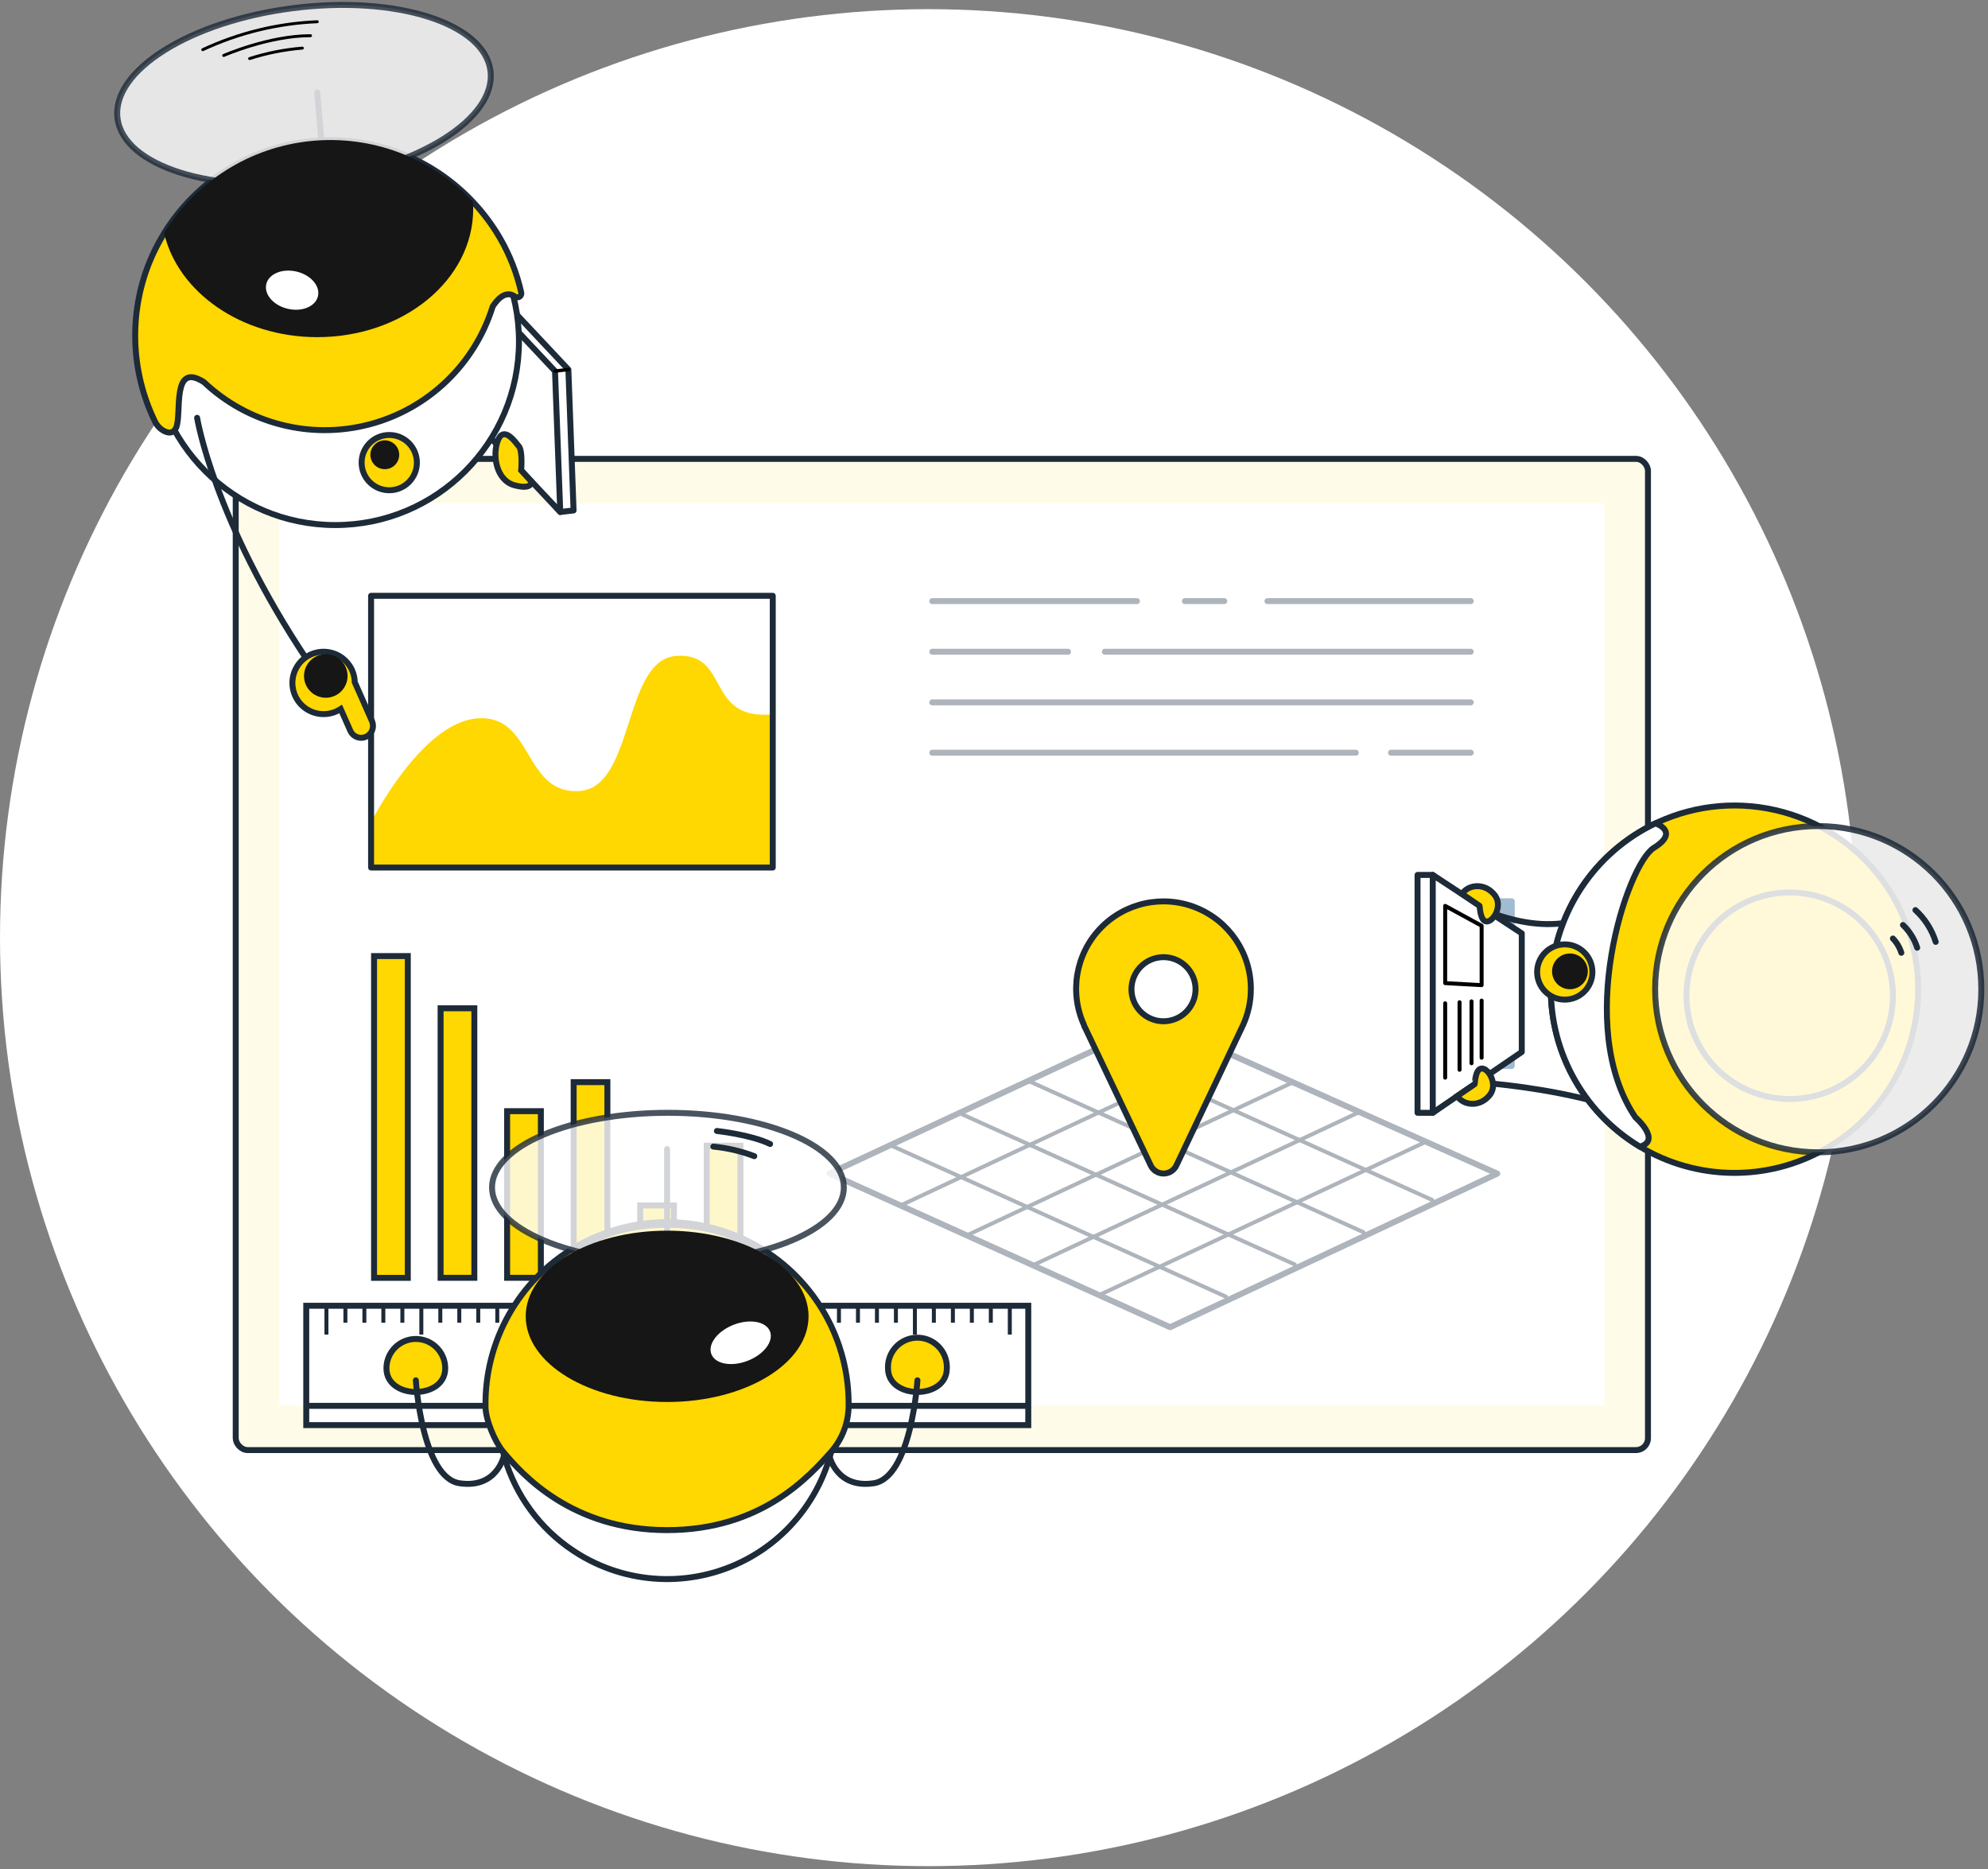 <?xml version="1.0" encoding="UTF-8"?>
<svg width="501px" height="471px" viewBox="0 0 501 471" version="1.1" xmlns="http://www.w3.org/2000/svg" xmlns:xlink="http://www.w3.org/1999/xlink">
    <rect x="0" y="0" width="501" height="471" fill="#808080" stroke="none"/>
    <!-- Generator: Sketch 57.1 (83088) - https://sketch.com -->
    <title>cf-2</title>
    <desc>Created with Sketch.</desc>
    <defs>
        <circle id="path-1" cx="233.957" cy="233.957" r="233.957"></circle>
    </defs>
    <g id="Page-1" stroke="none" stroke-width="1" fill="none" fill-rule="evenodd">
        <g id="Products" transform="translate(-153, -219)">
            <g id="Group-4" transform="translate(153, 215)">
                <g id="cf-2">
                    <g id="Oval-2" transform="translate(0, 6.308)">
                        <mask id="mask-2" fill="white">
                            <use xlink:href="#path-1"></use>
                        </mask>
                        <use id="Oval" fill="#FFFFFF" fill-rule="nonzero" xlink:href="#path-1"></use>
                    </g>
                    <rect id="Rectangle" stroke="#1D2A38" stroke-width="1.5" fill="#FFFBE9" fill-rule="nonzero" stroke-linecap="round" stroke-linejoin="round" x="59.404" y="119.623" width="355.904" height="249.755" rx="3"></rect>
                    <rect id="Rectangle" fill="#FFFFFF" fill-rule="nonzero" x="70.392" y="130.876" width="333.915" height="227.261"></rect>
                    <polygon id="Path" stroke="#AEB4BB" stroke-width="1.5" fill="#FFFFFF" fill-rule="nonzero" stroke-linecap="round" stroke-linejoin="round" points="294.878 338.419 209.053 299.676 291.396 261.324 377.335 299.726"></polygon>
                    <path d="M309.411,269.07 L226.955,307.75" id="Path" stroke="#AEB4BB" fill="#FFFFFF" fill-rule="nonzero" stroke-linecap="round" stroke-linejoin="round"></path>
                    <path d="M326.089,276.589 L243.633,315.282" id="Path" stroke="#AEB4BB" fill="#FFFFFF" fill-rule="nonzero" stroke-linecap="round" stroke-linejoin="round"></path>
                    <path d="M342.768,284.12 L260.311,322.813" id="Path" stroke="#AEB4BB" fill="#FFFFFF" fill-rule="nonzero" stroke-linecap="round" stroke-linejoin="round"></path>
                    <path d="M359.446,291.652 L276.989,330.332" id="Path" stroke="#AEB4BB" fill="#FFFFFF" fill-rule="nonzero" stroke-linecap="round" stroke-linejoin="round"></path>
                    <path d="M308.957,330.736 L224.305,292.523" id="Path" stroke="#AEB4BB" fill="#FFFFFF" fill-rule="nonzero" stroke-linecap="round" stroke-linejoin="round"></path>
                    <path d="M326.291,322.611 L241.627,284.398" id="Path" stroke="#AEB4BB" fill="#FFFFFF" fill-rule="nonzero" stroke-linecap="round" stroke-linejoin="round"></path>
                    <path d="M343.613,314.487 L258.948,276.261" id="Path" stroke="#AEB4BB" fill="#FFFFFF" fill-rule="nonzero" stroke-linecap="round" stroke-linejoin="round"></path>
                    <path d="M360.934,306.362 L276.27,268.136" id="Path" stroke="#AEB4BB" fill="#FFFFFF" fill-rule="nonzero" stroke-linecap="round" stroke-linejoin="round"></path>
                    <path d="M315.227,253.149 C315.231,244.143 309.75,236.043 301.388,232.699 C293.027,229.355 283.472,231.44 277.264,237.964 C271.056,244.488 269.448,254.135 273.204,262.32 L273.204,262.32 L273.204,262.409 C273.204,262.56 273.343,262.711 273.419,262.863 L289.996,297.657 C290.589,298.906 291.849,299.702 293.232,299.702 C294.615,299.702 295.874,298.906 296.468,297.657 L313.02,262.8 C313.02,262.711 313.108,262.611 313.158,262.51 L313.247,262.32 L313.247,262.32 C314.564,259.443 315.24,256.313 315.227,253.149 Z M294.272,261.261 C290.843,261.712 287.507,259.929 285.977,256.827 C284.447,253.724 285.064,249.992 287.509,247.546 C289.955,245.1 293.687,244.484 296.79,246.014 C299.892,247.544 301.675,250.88 301.224,254.309 C300.745,257.937 297.888,260.789 294.26,261.261 L294.272,261.261 Z" id="Shape" stroke="#1D2A38" stroke-width="1.5" fill="#FFD701" fill-rule="nonzero" stroke-linecap="round" stroke-linejoin="round"></path>
                    <rect id="Rectangle" stroke="#1D2A38" stroke-width="1.5" fill="#FFD701" fill-rule="nonzero" x="94.267" y="244.905" width="8.504" height="81.083"></rect>
                    <rect id="Rectangle" stroke="#1D2A38" stroke-width="1.5" fill="#FFD701" fill-rule="nonzero" x="111.034" y="258.063" width="8.504" height="67.912"></rect>
                    <rect id="Rectangle" stroke="#1D2A38" stroke-width="1.5" fill="#FFD701" fill-rule="nonzero" x="127.8" y="283.988" width="8.504" height="41.987"></rect>
                    <rect id="Rectangle" stroke="#1D2A38" stroke-width="1.5" fill="#FFD701" fill-rule="nonzero" x="144.566" y="276.671" width="8.504" height="49.304"></rect>
                    <rect id="Rectangle" stroke="#1D2A38" stroke-width="1.5" fill="#FFD701" fill-rule="nonzero" x="161.333" y="307.731" width="8.504" height="18.244"></rect>
                    <rect id="Rectangle" stroke="#1D2A38" stroke-width="1.5" fill="#FFD701" fill-rule="nonzero" x="178.099" y="292.681" width="8.504" height="33.307"></rect>
                    <rect id="Rectangle" stroke="#A1BCD1" stroke-width="1.58" fill="#A1BCD1" fill-rule="nonzero" stroke-linecap="round" stroke-linejoin="round" x="364.845" y="231.134" width="16.098" height="16.098"></rect>
                    <rect id="Rectangle" stroke="#A1BCD1" stroke-width="1.58" fill="#FFFFFF" fill-rule="nonzero" stroke-linecap="round" stroke-linejoin="round" x="364.845" y="256.467" width="16.098" height="16.098"></rect>
                    <path d="M93.517,211.163 C93.517,211.163 106.133,186.108 120.288,185.011 C134.443,183.913 131.831,204.111 145.923,203.329 C160.015,202.547 156.886,170.137 170.499,169.266 C184.111,168.396 177.665,185.667 194.746,183.976 L194.746,222.656 L93.517,222.656 L93.517,211.163 Z" id="Path" fill="#FFD701" fill-rule="nonzero"></path>
                    <rect id="Rectangle" stroke="#1D2A38" stroke-width="1.5" stroke-linecap="round" stroke-linejoin="round" x="93.517" y="154.127" width="101.229" height="68.466"></rect>
                    <g id="Group-27" transform="translate(234.942, 154.833)" fill="#FFFFFF" fill-rule="nonzero" stroke="#AEB4BB" stroke-linecap="round" stroke-linejoin="round" stroke-width="1.5">
                        <g id="Group-26">
                            <path d="M4.26325641e-14,0.631 L51.573,0.631" id="Path"></path>
                            <path d="M63.672,0.631 L73.588,0.631" id="Path"></path>
                            <path d="M84.463,0.631 L135.708,0.631" id="Path"></path>
                        </g>
                        <g id="Group-25" transform="translate(0, 12.758)">
                            <path d="M-6.96331881e-13,0.631 L34.214,0.631" id="Path"></path>
                            <path d="M43.499,0.631 L135.708,0.631" id="Path"></path>
                        </g>
                        <path d="M-2.34479103e-13,26.147 L135.708,26.147" id="Path"></path>
                        <g id="Group-24" transform="translate(0, 38.199)">
                            <path d="M5.96855898e-13,0.631 L106.742,0.631" id="Path"></path>
                            <path d="M115.611,0.631 L135.708,0.631" id="Path"></path>
                        </g>
                    </g>
                    <polygon id="Path" stroke="#1D2A38" stroke-width="1.5" fill="#FFFFFF" fill-rule="nonzero" stroke-linecap="round" stroke-linejoin="round" points="357.238 224.46 357.238 284.398 361.073 284.398 379.669 269.07 379.669 239.183 361.073 224.46"></polygon>
                    <path d="M372.289,276.728 C372.289,276.728 422.323,279.654 429.198,298.868" id="Path" stroke="#1D2A38" stroke-width="1.5"></path>
                    <path d="M419.938,210.293 C419.938,210.293 411.486,246.702 376.54,234.263" id="Path" stroke="#1D2A38" stroke-width="1.5"></path>
                    <path d="M483.396,253.25 C483.397,269.932 474.421,285.325 459.901,293.54 C445.381,301.754 427.564,301.52 413.265,292.926 L413.265,292.926 C394.099,281.408 385.908,257.836 393.801,236.915 C401.693,215.993 423.413,203.705 445.411,207.716 C467.409,211.727 483.394,230.889 483.396,253.25 L483.396,253.25 Z" id="Path" stroke="#1D2A38" stroke-width="1.5" fill="#FFD701" fill-rule="nonzero"></path>
                    <path d="M416.772,217.648 C410.085,221.786 396.587,262.522 412.142,285.546 C412.142,285.546 418.828,291.375 413.265,292.926 L413.265,292.926 C398.662,284.14 390.067,268.042 390.89,251.02 C391.712,233.998 401.819,218.804 417.201,211.466 L417.201,211.466 C417.201,211.466 423.471,213.522 416.772,217.648 Z" id="Path" stroke="#1D2A38" stroke-width="1.5" fill="#FFFFFF" fill-rule="nonzero"></path>
                    <circle id="Oval" stroke="#1D2A38" stroke-width="1.5" fill="#FFD701" fill-rule="nonzero" cx="451.024" cy="254.902" r="26.014"></circle>
                    <circle id="Oval" stroke="#1D2A38" stroke-width="1.5" fill="#FFFFFF" fill-rule="nonzero" opacity="0.85" cx="458.215" cy="253.25" r="41.102"></circle>
                    <circle id="Oval" stroke="#1D2A38" stroke-width="1.5" fill="#FFD701" fill-rule="nonzero" cx="394.341" cy="248.922" r="6.964"></circle>
                    <polygon id="Path" stroke="#1D2A38" stroke-width="1.5" fill="#FFFFFF" fill-rule="nonzero" stroke-linecap="round" stroke-linejoin="round" points="361.073 224.46 361.073 284.398 383.504 269.07 383.504 239.183"></polygon>
                    <path d="M371.633,277.182 C371.708,277.119 371.733,273.233 373.462,273.233 C375.19,273.233 377.448,277.182 375.543,279.781 C373.02,283.136 368.769,282.569 367.23,280.184 L371.633,277.182 Z" id="Path" stroke="#1D2A38" stroke-width="1.5" fill="#FFD701" fill-rule="nonzero"></path>
                    <path d="M372.856,232.244 C372.945,232.244 372.957,236.193 374.686,236.193 C376.414,236.193 378.685,232.244 376.767,229.645 C374.244,226.29 369.992,226.857 368.453,229.242 L372.856,232.244 Z" id="Path" stroke="#1D2A38" stroke-width="1.5" fill="#FFD701" fill-rule="nonzero"></path>
                    <polygon id="Path" stroke="#000000" fill="#FFFFFF" fill-rule="nonzero" stroke-linecap="round" stroke-linejoin="round" points="373.386 237.265 373.386 252.228 364.202 251.723 364.202 232.257"></polygon>
                    <path d="M364.202,256.807 L364.202,275.542" id="Path" stroke="#000000" fill="#FFFFFF" fill-rule="nonzero" stroke-linecap="round" stroke-linejoin="round"></path>
                    <path d="M367.823,256.53 L367.823,273.561" id="Path" stroke="#000000" fill="#FFFFFF" fill-rule="nonzero" stroke-linecap="round" stroke-linejoin="round"></path>
                    <path d="M370.838,256.315 L370.838,271.921" id="Path" stroke="#000000" fill="#FFFFFF" fill-rule="nonzero" stroke-linecap="round" stroke-linejoin="round"></path>
                    <path d="M373.386,256.126 L373.386,270.521" id="Path" stroke="#000000" fill="#FFFFFF" fill-rule="nonzero" stroke-linecap="round" stroke-linejoin="round"></path>
                    <path d="M477.038,240.482 C478.013,241.501 478.738,242.732 479.157,244.078" id="Path" stroke="#1D2A38" stroke-width="1.5" stroke-linecap="round"></path>
                    <path d="M479.573,237.076 C481.231,238.653 482.463,240.623 483.156,242.804" id="Path" stroke="#1D2A38" stroke-width="1.5" stroke-linecap="round"></path>
                    <path d="M482.715,233.317 C485.092,235.492 486.854,238.255 487.824,241.328" id="Path" stroke="#1D2A38" stroke-width="1.5" stroke-linecap="round"></path>
                    <polygon id="Path" stroke="#1D2A38" stroke-width="1.5" fill="#FFFFFF" fill-rule="nonzero" stroke-linecap="round" stroke-linejoin="round" points="144.548 132.617 141.192 133.008 104.48 89.976 103.156 54.475 143.236 97.116"></polygon>
                    <polygon id="Path" stroke="#1D2A38" stroke-width="1.5" fill="#FFFFFF" fill-rule="nonzero" stroke-linecap="round" stroke-linejoin="round" points="141.192 133.008 101.112 90.367 99.8 54.866 139.868 97.508"></polygon>
                    <circle id="Oval" stroke="#1D2A38" stroke-width="1.5" fill="#FFFFFF" fill-rule="nonzero" cx="84.497" cy="90.014" r="46.287"></circle>
                    <path d="M129.775,78.723 C127.176,76.83 124.842,80.148 124.161,81.246 C119.611,95.849 107.854,107.074 93.057,110.945 C78.259,114.817 62.512,110.787 51.393,100.283 L51.393,100.283 C43.067,94.934 45.918,108.433 44.366,111.801 C43.697,113.239 42.549,113.189 41.427,112.646 C40.4,112.12 39.572,111.274 39.067,110.237 C32.965,97.704 32.429,83.18 37.591,70.232 C38.642,67.637 39.908,65.135 41.376,62.751 C49.413,49.68 63.087,41.106 78.354,39.567 C93.621,38.028 108.732,43.7 119.216,54.904 C121.811,57.661 124.084,60.704 125.99,63.975 C128.464,68.247 130.272,72.871 131.352,77.688 C131.458,78.101 131.29,78.535 130.933,78.769 C130.577,79.003 130.111,78.984 129.775,78.723 L129.775,78.723 Z" id="Path" stroke="#1D2A38" stroke-width="1.5" fill="#FFD701" fill-rule="nonzero"></path>
                    <ellipse id="Oval" stroke="#1D2A38" stroke-width="1.5" fill="#FFD701" fill-rule="nonzero" transform="translate(82.691, 54.873) rotate(-4.34) translate(-82.691, -54.873) " cx="82.691" cy="54.873" rx="22.229" ry="13.474"></ellipse>
                    <path d="M82.1,52.646 L79.955,27.275" id="Path" stroke="#1D2A38" stroke-width="1.5" fill="#FFD701" fill-rule="nonzero" stroke-linecap="round"></path>
                    <ellipse id="Oval" stroke="#1D2A38" stroke-width="1.5" fill="#FFFFFF" fill-rule="nonzero" opacity="0.8" transform="translate(76.609, 27.832) rotate(-7.26) translate(-76.609, -27.832) " cx="76.609" cy="27.832" rx="47.372" ry="21.951"></ellipse>
                    <circle id="Oval" stroke="#1D2A38" stroke-width="1.5" fill="#FFD701" fill-rule="nonzero" cx="98.097" cy="120.569" r="6.964"></circle>
                    <path d="M49.677,109.278 C49.677,109.278 53.803,135.002 77.52,170.465" id="Path" stroke="#1D2A38" stroke-width="1.5" stroke-linecap="round"></path>
                    <path d="M92.23,189.653 C91.505,189.979 90.679,190.001 89.937,189.714 C89.196,189.427 88.599,188.856 88.282,188.127 L85.859,182.652 C82.865,184.617 78.921,184.309 76.268,181.903 C73.615,179.498 72.923,175.603 74.586,172.431 C76.249,169.259 79.846,167.613 83.333,168.427 C86.821,169.241 89.317,172.309 89.404,175.89 L93.744,185.705 C94.409,187.213 93.734,188.976 92.23,189.653 L92.23,189.653 Z" id="Path" stroke="#1D2A38" stroke-width="1.5" fill="#FFD701" fill-rule="nonzero"></path>
                    <path d="M131.339,122.525 C131.339,122.525 131.756,117.68 130.772,116.482 C129.788,115.283 126.987,111.246 125.498,114.917 C124.01,118.589 125.006,125.01 129.649,126.272 C134.291,127.533 133.9,125.313 133.9,125.313 L131.339,122.525 Z" id="Path" stroke="#1D2A38" stroke-width="1.5" fill="#FFD701" fill-rule="nonzero"></path>
                    <path d="M139.868,97.508 L143.236,97.116" id="Path" stroke="#000000" stroke-width="0.86" fill="#FFFFFF" fill-rule="nonzero" stroke-linecap="round" stroke-linejoin="round"></path>
                    <path d="M119.253,56.645 C119.253,74.496 101.667,88.954 79.955,88.954 C60.779,88.954 44.808,77.6 41.351,62.713 C49.387,49.642 63.062,41.069 78.329,39.53 C93.596,37.99 108.706,43.662 119.19,54.866 C119.228,55.51 119.253,56.052 119.253,56.645 Z" id="Path" fill="#161616" fill-rule="nonzero" style="mix-blend-mode: color-dodge;"></path>
                    <ellipse id="Oval" fill="#FFFFFF" fill-rule="nonzero" transform="translate(73.618, 77.116) rotate(-76.9) translate(-73.618, -77.116) " cx="73.618" cy="77.116" rx="4.819" ry="6.686"></ellipse>
                    <circle id="Oval" fill="#161616" fill-rule="nonzero" style="mix-blend-mode: color-dodge;" cx="96.974" cy="118.589" r="3.633"></circle>
                    <circle id="Oval" fill="#161616" fill-rule="nonzero" style="mix-blend-mode: color-dodge;" cx="82.1" cy="174.325" r="5.488"></circle>
                    <path d="M51.103,16.514 C60.162,12.288 69.968,9.895 79.955,9.474" id="Path" stroke="#000000" stroke-width="0.74" stroke-linecap="round"></path>
                    <path d="M56.376,17.978 C56.376,17.978 67.73,12.994 78.252,12.994" id="Path" stroke="#000000" stroke-width="0.74" stroke-linecap="round"></path>
                    <path d="M62.911,18.76 C67.223,17.374 71.681,16.489 76.196,16.123" id="Path" stroke="#000000" stroke-width="0.74" stroke-linecap="round"></path>
                    <rect id="Rectangle" stroke="#1D2A38" stroke-width="1.5" fill="#FFFFFF" fill-rule="nonzero" x="77.18" y="333.019" width="181.958" height="30.076"></rect>
                    <path d="M82.264,333.019 L82.264,340.273" id="Path" stroke="#1D2A38" fill="#FFFFFF" fill-rule="nonzero"></path>
                    <path d="M87.045,333.019 L87.045,337.296" id="Path" stroke="#1D2A38" fill="#FFFFFF" fill-rule="nonzero"></path>
                    <path d="M91.827,333.019 L91.827,337.296" id="Path" stroke="#1D2A38" fill="#FFFFFF" fill-rule="nonzero"></path>
                    <path d="M96.608,333.019 L96.608,337.296" id="Path" stroke="#1D2A38" fill="#FFFFFF" fill-rule="nonzero"></path>
                    <path d="M101.402,333.019 L101.402,337.296" id="Path" stroke="#1D2A38" fill="#FFFFFF" fill-rule="nonzero"></path>
                    <path d="M106.183,333.019 L106.183,340.273" id="Path" stroke="#1D2A38" fill="#FFFFFF" fill-rule="nonzero"></path>
                    <path d="M110.965,333.019 L110.965,337.296" id="Path" stroke="#1D2A38" fill="#FFFFFF" fill-rule="nonzero"></path>
                    <path d="M115.746,333.019 L115.746,337.296" id="Path" stroke="#1D2A38" fill="#FFFFFF" fill-rule="nonzero"></path>
                    <path d="M120.528,333.019 L120.528,337.296" id="Path" stroke="#1D2A38" fill="#FFFFFF" fill-rule="nonzero"></path>
                    <path d="M125.322,333.019 L125.322,337.296" id="Path" stroke="#1D2A38" fill="#FFFFFF" fill-rule="nonzero"></path>
                    <path d="M130.103,333.019 L130.103,337.296" id="Path" stroke="#1D2A38" fill="#FFFFFF" fill-rule="nonzero"></path>
                    <path d="M134.884,333.019 L134.884,340.273" id="Path" stroke="#1D2A38" fill="#FFFFFF" fill-rule="nonzero"></path>
                    <path d="M139.666,333.019 L139.666,337.296" id="Path" stroke="#1D2A38" fill="#FFFFFF" fill-rule="nonzero"></path>
                    <path d="M144.447,333.019 L144.447,337.296" id="Path" stroke="#1D2A38" fill="#FFFFFF" fill-rule="nonzero"></path>
                    <path d="M149.241,333.019 L149.241,337.296" id="Path" stroke="#1D2A38" fill="#FFFFFF" fill-rule="nonzero"></path>
                    <path d="M154.023,333.019 L154.023,337.296" id="Path" stroke="#1D2A38" fill="#FFFFFF" fill-rule="nonzero"></path>
                    <path d="M158.804,333.019 L158.804,340.273" id="Path" stroke="#1D2A38" fill="#FFFFFF" fill-rule="nonzero"></path>
                    <path d="M163.585,333.019 L163.585,337.296" id="Path" stroke="#1D2A38" fill="#FFFFFF" fill-rule="nonzero"></path>
                    <path d="M168.367,333.019 L168.367,337.296" id="Path" stroke="#1D2A38" fill="#FFFFFF" fill-rule="nonzero"></path>
                    <path d="M173.161,333.019 L173.161,337.296" id="Path" stroke="#1D2A38" fill="#FFFFFF" fill-rule="nonzero"></path>
                    <path d="M177.942,333.019 L177.942,337.296" id="Path" stroke="#1D2A38" fill="#FFFFFF" fill-rule="nonzero"></path>
                    <path d="M182.724,333.019 L182.724,340.273" id="Path" stroke="#1D2A38" fill="#FFFFFF" fill-rule="nonzero"></path>
                    <path d="M187.505,333.019 L187.505,337.296" id="Path" stroke="#1D2A38" fill="#FFFFFF" fill-rule="nonzero"></path>
                    <path d="M192.299,333.019 L192.299,337.296" id="Path" stroke="#1D2A38" fill="#FFFFFF" fill-rule="nonzero"></path>
                    <path d="M197.08,333.019 L197.08,337.296" id="Path" stroke="#1D2A38" fill="#FFFFFF" fill-rule="nonzero"></path>
                    <path d="M201.862,333.019 L201.862,337.296" id="Path" stroke="#1D2A38" fill="#FFFFFF" fill-rule="nonzero"></path>
                    <path d="M206.643,333.019 L206.643,340.273" id="Path" stroke="#1D2A38" fill="#FFFFFF" fill-rule="nonzero"></path>
                    <path d="M211.424,333.019 L211.424,337.296" id="Path" stroke="#1D2A38" fill="#FFFFFF" fill-rule="nonzero"></path>
                    <path d="M216.218,333.019 L216.218,337.296" id="Path" stroke="#1D2A38" fill="#FFFFFF" fill-rule="nonzero"></path>
                    <path d="M221,333.019 L221,337.296" id="Path" stroke="#1D2A38" fill="#FFFFFF" fill-rule="nonzero"></path>
                    <path d="M225.781,333.019 L225.781,337.296" id="Path" stroke="#1D2A38" fill="#FFFFFF" fill-rule="nonzero"></path>
                    <path d="M230.563,333.019 L230.563,340.273" id="Path" stroke="#1D2A38" fill="#FFFFFF" fill-rule="nonzero"></path>
                    <path d="M235.344,333.019 L235.344,337.296" id="Path" stroke="#1D2A38" fill="#FFFFFF" fill-rule="nonzero"></path>
                    <path d="M240.138,333.019 L240.138,337.296" id="Path" stroke="#1D2A38" fill="#FFFFFF" fill-rule="nonzero"></path>
                    <path d="M244.919,333.019 L244.919,337.296" id="Path" stroke="#1D2A38" fill="#FFFFFF" fill-rule="nonzero"></path>
                    <path d="M249.701,333.019 L249.701,337.296" id="Path" stroke="#1D2A38" fill="#FFFFFF" fill-rule="nonzero"></path>
                    <path d="M254.482,333.019 L254.482,340.273" id="Path" stroke="#1D2A38" fill="#FFFFFF" fill-rule="nonzero"></path>
                    <path d="M77.18,358.238 L259.137,358.238" id="Path" stroke="#1D2A38" stroke-width="1.5" fill="#FFFFFF" fill-rule="nonzero"></path>
                    <path d="M210.806,359.197 C210.806,374.586 202.525,388.783 189.13,396.358 C175.735,403.933 159.3,403.714 146.112,395.783 L146.112,395.783 C128.43,385.153 120.876,363.403 128.162,344.101 C135.448,324.799 155.491,313.466 175.787,317.173 C196.082,320.88 210.826,338.566 210.819,359.197 L210.806,359.197 Z" id="Path" stroke="#1D2A38" stroke-width="1.5" fill="#FFFFFF" fill-rule="nonzero"></path>
                    <path d="M213.859,358.377 L213.859,358.377 C213.79,362.586 212.235,366.634 209.469,369.807 C204.095,375.787 192.059,389.551 168.114,389.551 C144.17,389.551 131.592,375.585 126.684,369.643 C124.64,367.12 122.37,361.682 122.357,358.465 L122.357,358.465 C122.082,341.939 130.742,326.549 145.01,318.206 C159.279,309.862 176.938,309.862 191.206,318.206 C205.474,326.549 214.134,341.939 213.859,358.465 L213.859,358.377 Z" id="Path" stroke="#1D2A38" stroke-width="1.5" fill="#FFD701" fill-rule="nonzero"></path>
                    <ellipse id="Oval" stroke="#1D2A38" stroke-width="1.5" fill="#FFD701" fill-rule="nonzero" cx="168.114" cy="324.415" rx="24.664" ry="11.796"></ellipse>
                    <path d="M168.114,324.415 L168.114,293.519" id="Path" stroke="#1D2A38" stroke-width="1.5" fill="#FFD701" fill-rule="nonzero" stroke-linecap="round"></path>
                    <ellipse id="Oval" stroke="#1D2A38" stroke-width="1.5" fill="#FFFFFF" fill-rule="nonzero" opacity="0.8" cx="168.329" cy="303.208" rx="44.332" ry="18.81"></ellipse>
                    <ellipse id="Oval" fill="#000000" fill-rule="nonzero" cx="168.114" cy="324.819" rx="1.577" ry="1.123"></ellipse>
                    <path d="M180.668,288.977 C180.668,288.977 189.234,289.898 194.078,292.257" id="Path" stroke="#1D2A38" stroke-width="1.5" fill="#FFD701" fill-rule="nonzero" stroke-linecap="round"></path>
                    <path d="M179.772,292.913 C183.304,293.253 186.775,294.063 190.092,295.323" id="Path" stroke="#1D2A38" stroke-width="1.5" fill="#FFD701" fill-rule="nonzero" stroke-linecap="round"></path>
                    <path d="M238.612,348.789 C238.612,356.724 223.788,356.724 223.788,348.789 C223.676,346.068 225.063,343.504 227.403,342.111 C229.742,340.717 232.657,340.717 234.997,342.111 C237.336,343.504 238.724,346.068 238.612,348.789 Z" id="Path" stroke="#1D2A38" stroke-width="1.5" fill="#FFD701" fill-rule="nonzero"></path>
                    <path d="M208.99,370.753 C208.99,370.753 210.693,379.143 220.167,377.742 C229.642,376.342 231.206,351.804 231.206,351.804" id="Path" stroke="#1D2A38" stroke-width="1.5" stroke-linecap="round"></path>
                    <path d="M97.39,348.789 C97.39,356.724 112.201,356.724 112.201,348.789 C112.201,346.143 110.79,343.699 108.498,342.376 C106.207,341.053 103.384,341.053 101.093,342.376 C98.802,343.699 97.39,346.143 97.39,348.789 L97.39,348.789 Z" id="Path" stroke="#1D2A38" stroke-width="1.5" fill="#FFD701" fill-rule="nonzero"></path>
                    <path d="M127.012,370.753 C127.012,370.753 125.296,379.143 115.822,377.742 C106.347,376.342 104.796,351.804 104.796,351.804" id="Path" stroke="#1D2A38" stroke-width="1.5" stroke-linecap="round"></path>
                    <ellipse id="Oval" fill="#161616" fill-rule="nonzero" style="mix-blend-mode: color-dodge;" cx="168.127" cy="335.681" rx="35.64" ry="21.586"></ellipse>
                    <ellipse id="Oval" fill="#FFFFFF" fill-rule="nonzero" transform="translate(186.662, 342.343) rotate(-21.14) translate(-186.662, -342.343) " cx="186.662" cy="342.343" rx="7.923" ry="4.87"></ellipse>
                    <circle id="Oval" fill="#161616" fill-rule="nonzero" style="mix-blend-mode: color-dodge;" cx="395.64" cy="248.758" r="4.504"></circle>
                </g>
            </g>
        </g>
    </g>
</svg>